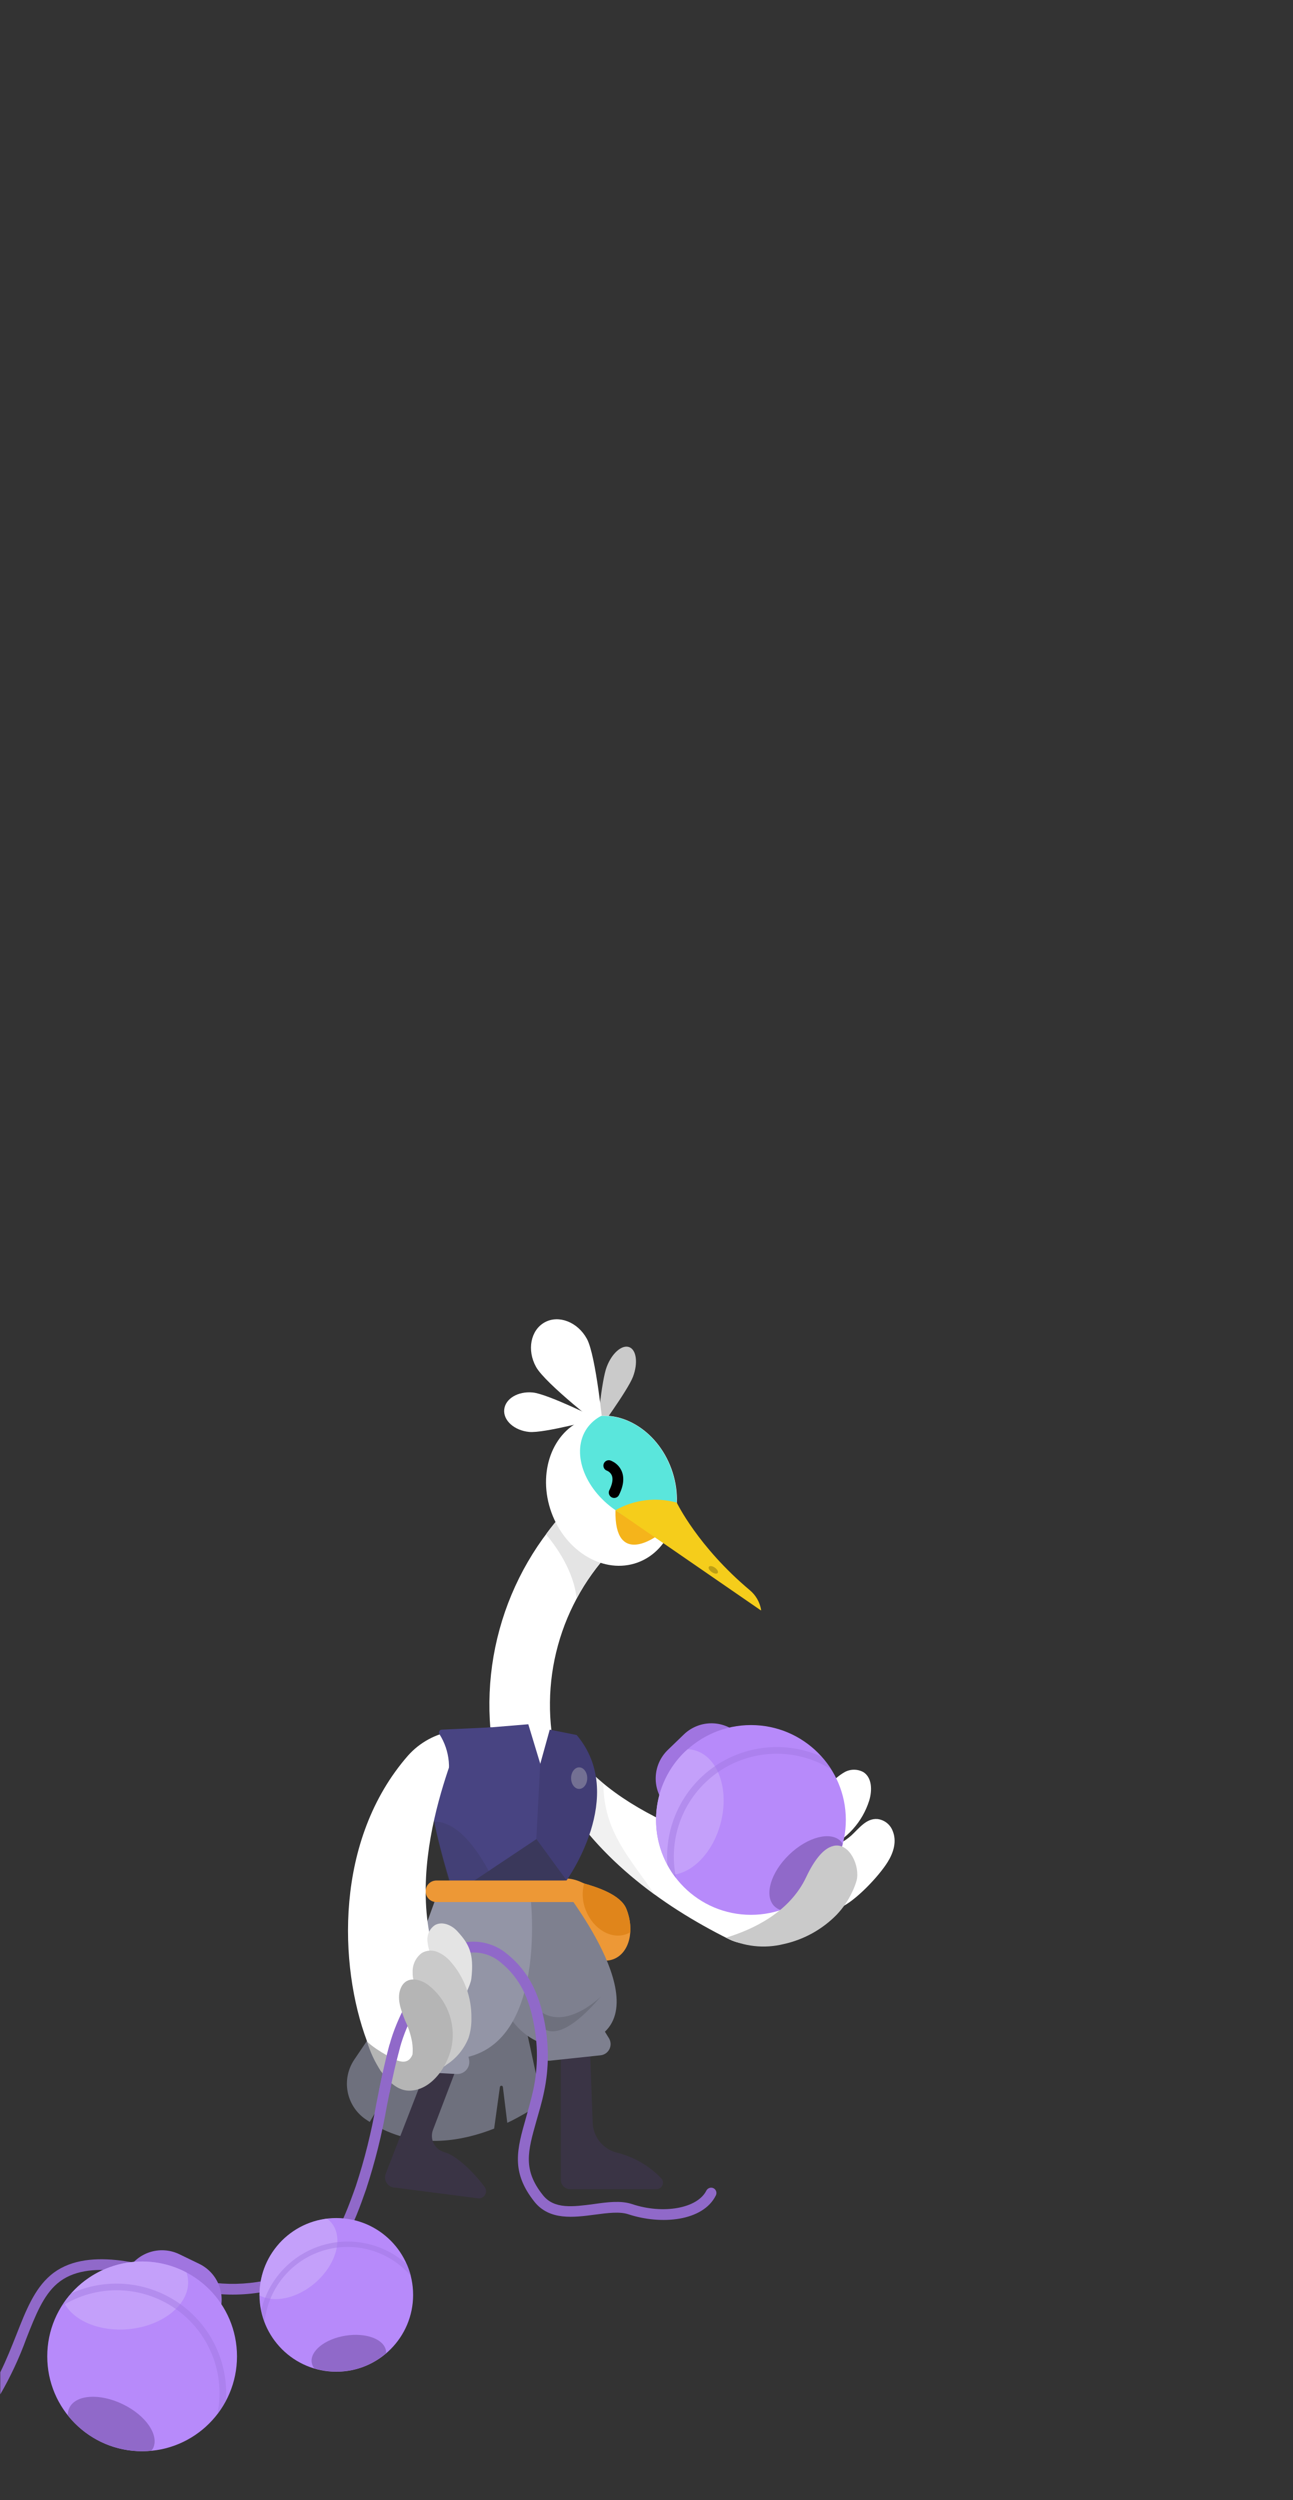 <svg width="240" height="464" viewBox="0 0 240 464" fill="none" xmlns="http://www.w3.org/2000/svg">
<rect x="0" y="0" width="240" height="464" fill="#333333" stroke="none"/>
<path d="M72 389.43C72.036 389.344 72.036 389.247 72 389.161C71.965 389.074 71.896 389.006 71.81 388.97C71.724 388.934 71.627 388.934 71.541 388.97C71.454 389.005 71.386 389.074 71.35 389.16L68.63 393.81C68.34 393.62 68.05 393.45 67.76 393.24C66.056 392.031 64.893 390.203 64.519 388.147C64.146 386.092 64.591 383.972 65.76 382.24L75.63 367.65L96.16 369.53L99.9 386.83C100.116 387.847 100.009 388.906 99.595 389.859C99.181 390.813 98.48 391.613 97.59 392.15C96.59 392.72 95.48 393.35 94.16 393.97L93.34 387.31C93.328 387.246 93.294 387.188 93.243 387.147C93.193 387.105 93.13 387.083 93.065 387.083C93 387.083 92.937 387.105 92.887 387.147C92.836 387.188 92.802 387.246 92.79 387.31L91.72 395.04C85.9 397.34 78.01 398.81 70.48 394.89L72 389.43Z" fill="#6E707D"/>
<path d="M116.26 354.26C115.18 351.56 110.57 350.17 108.49 349.57L107.76 349.25C106.89 348.859 105.953 348.642 105 348.61L83.52 347.81C82.8 347.81 85.12 349.29 85 350L81.84 350.26C81.806 350.459 81.814 350.662 81.864 350.858C81.914 351.053 82.005 351.235 82.131 351.393C82.256 351.551 82.414 351.68 82.593 351.773C82.772 351.865 82.969 351.919 83.17 351.93L105.23 353.13C104.93 354.921 105.138 356.761 105.83 358.44C107.43 362.44 111.06 364.73 113.94 363.57C116.82 362.41 117.86 358.25 116.26 354.26Z" fill="#ED9836"/>
<path d="M116.26 354.26C115.18 351.56 110.57 350.17 108.49 349.57L108.43 349.51C107.978 351.164 108.084 352.921 108.73 354.51C110.11 358.05 113.52 360.02 116.35 358.92C116.572 358.832 116.786 358.724 116.99 358.6C117.075 357.117 116.826 355.634 116.26 354.26Z" fill="#E0851B"/>
<path d="M103.14 331.44C110.14 344.23 122.33 353.44 135.39 359.93C136.542 360.491 137.811 360.768 139.092 360.737C140.373 360.706 141.627 360.367 142.75 359.75C146.94 357.46 153.26 353.91 152.45 353.75C151.26 353.45 150.39 353.47 149.19 353.2L148.77 353.11C151.84 353.11 153.15 355.25 155.97 354.03C158.79 352.81 163.13 348.2 164.75 345.59C165.84 343.85 166.52 341.72 165.67 339.74C165.441 339.164 165.061 338.66 164.57 338.282C164.079 337.904 163.495 337.665 162.88 337.59C160.8 337.42 159.48 339.3 158.02 340.64C156.699 341.808 155.108 342.629 153.39 343.03C155.265 342.205 156.943 340.989 158.312 339.465C159.681 337.941 160.71 336.143 161.33 334.19C161.9 332.34 161.9 329.94 160.27 328.89C159.733 328.592 159.129 328.436 158.515 328.436C157.901 328.436 157.297 328.592 156.76 328.89C155.7 329.508 154.758 330.311 153.98 331.26C150.26 335.26 146.42 339.7 141.15 341.26C136.15 342.74 130.77 341.38 126 339.26C117.92 335.74 109.47 330.59 105 322.97C104.32 324.77 105 325.97 104 327.65C103.295 328.565 102.85 329.653 102.71 330.8C102.701 330.932 102.729 331.063 102.79 331.18C102.89 331.32 103 331.52 103.14 331.44Z" fill="white"/>
<path opacity="0.51" d="M103.14 331.44C103.03 331.52 102.89 331.32 102.81 331.21C102.749 331.093 102.721 330.962 102.73 330.83C102.87 329.683 103.315 328.595 104.02 327.68C104.92 326.21 104.51 325.06 104.9 323.54L105.47 323.65C107.241 326.432 109.445 328.914 112 331C112 340 117.09 345 121.54 351.65C114.08 346.2 107.56 339.53 103.14 331.44Z" fill="#E4E4E4"/>
<path d="M110.22 283.05C104.466 288.83 100.306 296.002 98.146 303.867C95.985 311.731 95.897 320.021 97.89 327.93" stroke="white" stroke-width="11.24" stroke-miterlimit="10"/>
<path d="M105.16 349C105.16 349 114.86 333.44 105.35 322.2L102.76 321.34C102.76 321.34 101.16 327.39 100.3 327.39L98.06 320L86 321C86 321 83 325 80.06 324C80.06 324 77.06 329 84.06 351L105.16 349Z" fill="#484482"/>
<path d="M100.28 327.18V327.35L102.04 321L107.04 322C116.55 333.24 105.14 349 105.14 349H104.85L99.55 341.33L100.28 327.18Z" fill="#413D75"/>
<path d="M99.57 341.31L85.06 351L105.16 348.96L99.57 341.31Z" fill="#3A385B"/>
<path d="M127.26 340.93C126.96 340.46 126.67 339.93 126.41 339.45C131.08 341.45 136.33 342.69 141.18 341.25L141.49 341.15C142.697 341.213 143.907 341.187 145.11 341.07C145.839 340.926 146.594 340.989 147.29 341.25C147.676 341.476 147.986 341.812 148.181 342.214C148.377 342.616 148.45 343.067 148.39 343.51C148.258 344.396 147.828 345.211 147.17 345.82C145.52 347.311 143.393 348.166 141.17 348.23C139.17 348.42 137.153 348.19 135.247 347.557C133.341 346.923 131.588 345.899 130.1 344.55C129.009 343.464 128.055 342.248 127.26 340.93Z" fill="#CACACA"/>
<path d="M104.17 281.22L106.44 282.05L112.03 285.05L114.03 287.23C111.217 289.987 108.855 293.169 107.03 296.66C106.51 291.66 103.38 287.18 101.34 284.75C102.37 283.31 103.35 282.14 104.17 281.22Z" fill="#E4E4E4"/>
<path d="M112.62 253.66C111.62 256.19 110.77 265.88 110.77 265.88C110.77 265.88 116.53 258.04 117.49 255.51C118.45 252.98 118.14 250.51 116.79 250.01C115.44 249.51 113.58 251.13 112.62 253.66Z" fill="#CACACA"/>
<path d="M118.346 289.986C124.496 287.748 127.31 279.968 124.632 272.609C121.953 265.25 114.796 261.098 108.647 263.337C102.497 265.575 99.683 273.355 102.361 280.715C105.04 288.074 112.196 292.225 118.346 289.986Z" fill="white"/>
<path d="M99.5 253.68C101.23 256.82 111.94 265.08 111.94 265.08C111.94 265.08 110.64 251.61 108.94 248.48C107.24 245.35 103.7 243.97 101.1 245.41C98.5 246.85 97.76 250.55 99.5 253.68Z" fill="white"/>
<path d="M98.9 258.43C101.66 258.7 110.9 263.31 110.9 263.31C110.9 263.31 100.98 266.02 98.22 265.75C95.46 265.48 93.39 263.62 93.59 261.6C93.79 259.58 96.14 258.16 98.9 258.43Z" fill="white"/>
<path d="M122 285C122 285 114 291 114.24 280.27L122 285Z" fill="#F5B41B"/>
<path d="M114.24 280.27C108.34 276.21 105.97 269.41 108.94 265.09C109.62 264.118 110.526 263.325 111.58 262.78C116.92 262.52 122.36 266.43 124.58 272.63C125.838 275.966 125.923 279.63 124.82 283.02C121.072 283.476 117.291 282.493 114.24 280.27Z" fill="#5AE6DC"/>
<path d="M114.24 280.27C115.951 279.298 117.837 278.673 119.79 278.433C121.743 278.193 123.725 278.341 125.62 278.87C125.62 278.87 129.51 287.01 139.19 295.13C140.27 296.038 141.001 297.293 141.26 298.68V298.89L114.24 280.27Z" fill="#F5CD1B"/>
<path d="M133.222 291.914C133.378 291.686 133.137 291.248 132.682 290.934C132.227 290.621 131.731 290.551 131.575 290.779C131.418 291.006 131.66 291.444 132.114 291.758C132.569 292.071 133.065 292.141 133.222 291.914Z" fill="#BD9E15"/>
<path d="M107.5 332C108.328 332 109 331.105 109 330C109 328.895 108.328 328 107.5 328C106.672 328 106 328.895 106 330C106 331.105 106.672 332 107.5 332Z" fill="#737093"/>
<g style="mix-blend-mode:multiply" opacity="0.32">
<path d="M92.06 350C92.06 350 87.06 338 80.68 338.08C80.24 338.08 84.06 352 84.06 352L102.56 351.5L92.06 350Z" fill="#3A385B"/>
</g>
<path d="M121.81 406.28H105.81C105.585 406.281 105.362 406.238 105.154 406.153C104.946 406.067 104.757 405.941 104.598 405.782C104.439 405.623 104.313 405.434 104.227 405.226C104.142 405.018 104.099 404.795 104.1 404.57V380L109.42 377.76L110.01 393.94C110.052 395.206 110.498 396.426 111.282 397.421C112.067 398.416 113.149 399.134 114.37 399.47C117.582 400.237 120.503 401.918 122.78 404.31C122.93 404.488 123.024 404.706 123.052 404.937C123.08 405.168 123.04 405.402 122.937 405.611C122.834 405.82 122.673 405.994 122.473 406.113C122.273 406.232 122.042 406.29 121.81 406.28Z" fill="#3A3445"/>
<path d="M111.81 376.3L113.05 378.3C113.228 378.603 113.327 378.946 113.338 379.297C113.348 379.648 113.27 379.996 113.111 380.309C112.951 380.622 112.716 380.889 112.425 381.087C112.135 381.285 111.8 381.406 111.45 381.44L102.05 382.44C101.732 382.468 101.411 382.419 101.116 382.297C100.82 382.175 100.558 381.984 100.351 381.741C100.145 381.497 99.999 381.207 99.928 380.895C99.856 380.584 99.861 380.26 99.94 379.95L100.06 378.05L111.81 376.3Z" fill="#7E808F"/>
<path d="M85.28 382.39L80.38 395.25C80.221 395.657 80.15 396.093 80.17 396.529C80.189 396.965 80.3 397.393 80.495 397.784C80.69 398.175 80.965 398.52 81.302 398.799C81.638 399.077 82.029 399.282 82.45 399.4C84.91 400.08 88.12 403.4 89.95 405.86C90.099 406.06 90.189 406.297 90.21 406.545C90.231 406.793 90.183 407.042 90.071 407.264C89.959 407.486 89.787 407.673 89.575 407.803C89.363 407.933 89.119 408.001 88.87 408L73.38 406C73.069 406.002 72.762 405.928 72.486 405.784C72.21 405.64 71.974 405.43 71.799 405.173C71.623 404.917 71.513 404.621 71.478 404.311C71.444 404.002 71.485 403.689 71.6 403.4L80.09 381.52L85.28 382.39Z" fill="#3A3445"/>
<path d="M86.78 380.84L87.06 382.21C87.133 382.546 87.127 382.895 87.043 383.229C86.959 383.562 86.799 383.872 86.575 384.134C86.352 384.395 86.07 384.601 85.754 384.736C85.437 384.871 85.094 384.93 84.75 384.91L78.15 384.55C77.757 384.528 77.376 384.402 77.047 384.187C76.717 383.971 76.45 383.673 76.272 383.321C76.093 382.97 76.01 382.578 76.031 382.185C76.052 381.792 76.176 381.411 76.39 381.08L76.94 380.25L86.78 380.84Z" fill="#9395A6"/>
<path d="M105.06 351C105.31 351.73 125.15 376.49 106.43 379.61C92.06 382 87.53 360.68 94.3 351.75L105.06 351Z" fill="#7E808F"/>
<path d="M98.43 351.55C98.43 351.55 102.61 384.55 81 382C81 382 69 382 77 363L81 352L98.43 351.55Z" fill="#9395A6"/>
<path d="M111.56 370.5C111.56 370.5 103.56 378.5 98.56 371.5C98.56 371.5 99.56 384.5 111.56 370.5Z" fill="#6E707D"/>
<path d="M81.9 368.55C82.36 367.66 78.26 371.15 75.97 369.48C76 369.48 79.55 373 81.9 368.55Z" fill="#AAACBE"/>
<path d="M113 272C113 272 116 273 114 277" stroke="black" stroke-width="2" stroke-miterlimit="10" stroke-linecap="round"/>
<path d="M81 349H107V353H81C80.47 353 79.961 352.789 79.586 352.414C79.211 352.039 79 351.53 79 351C79 350.47 79.211 349.961 79.586 349.586C79.961 349.211 80.47 349 81 349Z" fill="#ED9836"/>
<path d="M123.986 324.737L126.936 321.889C128.342 320.532 130.23 319.788 132.185 319.823C134.139 319.857 135.999 320.667 137.357 322.073L123.774 335.186C123.099 334.487 122.569 333.662 122.215 332.758C121.86 331.853 121.688 330.888 121.708 329.917C121.727 328.946 121.939 327.989 122.33 327.099C122.721 326.21 123.284 325.408 123.986 324.737Z" fill="#A075E0"/>
<path d="M139.39 355.37C149.116 355.37 157 347.486 157 337.76C157 328.034 149.116 320.15 139.39 320.15C129.664 320.15 121.78 328.034 121.78 337.76C121.78 347.486 129.664 355.37 139.39 355.37Z" fill="#B78AFA"/>
<path d="M125 347.92C128.71 347.48 132.36 343.68 133.76 338.38C135.43 332.04 133.24 325.96 128.87 324.81C128.471 324.709 128.062 324.652 127.65 324.64C127.48 324.79 127.3 324.93 127.13 325.09C124.107 328.014 122.231 331.923 121.84 336.111C121.45 340.298 122.57 344.487 125 347.92Z" fill="#C4A0FA"/>
<path d="M146.48 344.2C143.05 347.51 141.8 351.77 143.69 353.73C144.026 354.068 144.437 354.322 144.89 354.47C147.687 353.562 150.21 351.962 152.224 349.819C154.238 347.676 155.678 345.058 156.41 342.21C156.322 342.044 156.218 341.886 156.1 341.74C154.22 339.79 149.91 340.89 146.48 344.2Z" fill="#9069C9"/>
<path opacity="0.46" d="M154.29 328.37C153.754 327.522 153.142 326.726 152.46 325.99C149.245 324.56 145.714 323.988 142.212 324.329C138.71 324.67 135.356 325.913 132.477 327.936C129.598 329.96 127.293 332.695 125.787 335.875C124.28 339.055 123.623 342.571 123.88 346.08C124.347 346.962 124.889 347.802 125.5 348.59C124.71 344.921 125.019 341.1 126.387 337.606C127.756 334.111 130.123 331.097 133.195 328.94C136.266 326.783 139.905 325.578 143.656 325.477C147.408 325.376 151.107 326.382 154.29 328.37Z" fill="#A075E0"/>
<path d="M70.68 384.32C69.668 382.565 68.812 380.724 68.12 378.82C62.87 364.82 62.07 341.46 75.73 325.82C77.904 323.377 80.859 321.765 84.09 321.26C84.274 321.227 84.463 321.244 84.638 321.308C84.813 321.371 84.969 321.48 85.088 321.623C85.208 321.766 85.288 321.938 85.32 322.122C85.352 322.306 85.335 322.495 85.27 322.67C82.63 329.89 71.68 356.86 87 374L74.51 385.39C74 385.7 71 384.88 70.68 384.32Z" fill="white"/>
<path d="M91.22 320.57L82 321C81.905 321.003 81.811 321.031 81.73 321.081C81.649 321.132 81.583 321.203 81.538 321.287C81.494 321.371 81.472 321.466 81.476 321.561C81.48 321.657 81.509 321.75 81.56 321.83C82.539 323.361 83.135 325.106 83.298 326.915C83.462 328.725 83.188 330.548 82.5 332.23L91 324L91.22 320.57Z" fill="#484482"/>
<path d="M154 342.82C154.27 342.74 154.54 342.66 154.81 342.55C154.53 342.607 154.258 342.697 154 342.82Z" fill="#E4E4E4"/>
<path d="M154.82 342.55C154.55 342.66 154.28 342.74 154.01 342.82C152.67 343.45 151.18 345.11 149.65 348.35C146.54 354.95 139.72 358.1 134.76 359.61C138.065 361.264 141.852 361.686 145.44 360.8C149.183 359.984 152.606 358.093 155.29 355.36C156.476 354.116 157.452 352.687 158.18 351.13C158.514 350.445 158.788 349.732 159 349C159.66 346.38 157.73 342 154.82 342.55Z" fill="#CACACA"/>
<path d="M132.45 406.11C132.214 405.991 131.94 405.971 131.689 406.054C131.438 406.136 131.23 406.314 131.11 406.55C129.46 409.85 123.11 410.99 117.32 409.05C115.24 408.36 112.79 408.68 110.19 409.05C106.43 409.54 102.88 410.05 100.78 407.4C97 402.67 97.97 399.26 99.57 393.61C100.02 392.03 100.57 390.23 100.98 388.24C101.921 383.816 101.921 379.244 100.98 374.82C99.85 369.15 97.5 365.15 93.6 362.22C92.518 361.43 91.284 360.873 89.976 360.582C88.669 360.291 87.315 360.273 86 360.53C84.726 360.745 83.511 361.221 82.43 361.928C81.349 362.635 80.427 363.559 79.72 364.64C76.78 369.3 73.72 374.11 72.26 379.64C71.26 383.33 70.53 387 69.83 390.54C68.942 395.679 67.679 400.746 66.05 405.7C63.47 413.01 61.05 418.82 55.12 421.42C48.715 424.15 41.568 424.602 34.87 422.7C34.34 422.55 33.65 422.33 32.87 422.08C27.36 420.33 15.87 416.69 9.37 422.27C6.37 424.84 4.83 428.75 3.05 433.27C2.15 435.54 1.21 437.92 0.05 440.27V444.37C1.964 441.062 3.584 437.592 4.89 434C6.57 429.72 8.03 426 10.65 423.78C16.32 418.92 27.08 422.33 32.25 423.97C33.09 424.24 33.8 424.46 34.36 424.62C41.499 426.644 49.117 426.157 55.94 423.24C63.1 420.08 65.79 412.47 67.94 406.35C69.6 401.301 70.89 396.137 71.8 390.9C72.5 387.39 73.21 383.76 74.2 380.14C75.61 374.93 78.57 370.24 81.42 365.71C81.986 364.858 82.722 364.132 83.583 363.58C84.443 363.027 85.41 362.659 86.42 362.5C87.456 362.296 88.522 362.306 89.554 362.53C90.586 362.753 91.561 363.186 92.42 363.8C95.93 366.45 98 370 99 375.2C99.881 379.347 99.881 383.633 99 387.78C98.57 389.72 98.07 391.49 97.63 393.04C95.97 398.88 94.77 403.04 99.2 408.62C102 412.12 106.48 411.53 110.43 411.01C112.79 410.7 115.02 410.4 116.66 410.95C122.76 412.95 130.49 412.23 132.87 407.45C132.99 407.216 133.013 406.945 132.935 406.694C132.856 406.443 132.682 406.233 132.45 406.11Z" fill="#9069C9"/>
<path d="M33.29 418.356L36.981 420.141C38.74 420.992 40.09 422.508 40.732 424.354C41.375 426.2 41.258 428.225 40.407 429.985L23.437 421.778C23.859 420.906 24.448 420.126 25.172 419.482C25.895 418.838 26.739 418.342 27.654 418.025C28.569 417.707 29.538 417.573 30.505 417.63C31.472 417.686 32.418 417.933 33.29 418.356Z" fill="#A075E0"/>
<path d="M26.38 454.92C36.106 454.92 43.99 447.036 43.99 437.31C43.99 427.584 36.106 419.7 26.38 419.7C16.654 419.7 8.77 427.584 8.77 437.31C8.77 447.036 16.654 454.92 26.38 454.92Z" fill="#B78AFA"/>
<path d="M11.89 427.33C13.58 430.66 18.41 432.78 23.89 432.26C30.42 431.64 35.37 427.49 34.89 422.98C34.844 422.572 34.757 422.17 34.63 421.78C34.43 421.67 34.24 421.55 34.03 421.45C30.245 419.626 25.933 419.217 21.872 420.295C17.812 421.373 14.271 423.869 11.89 427.33Z" fill="#C4A0FA"/>
<path d="M22.79 446.19C18.5 444.11 14.06 444.41 12.88 446.86C12.675 447.29 12.576 447.763 12.59 448.24C14.412 450.552 16.787 452.367 19.497 453.517C22.206 454.667 25.162 455.115 28.09 454.82C28.211 454.681 28.318 454.53 28.41 454.37C29.59 451.93 27.08 448.26 22.79 446.19Z" fill="#9069C9"/>
<path opacity="0.46" d="M40.34 448.06C40.944 447.26 41.479 446.41 41.94 445.52C42.171 442.009 41.489 438.498 39.961 435.329C38.432 432.16 36.108 429.441 33.216 427.437C30.323 425.433 26.961 424.212 23.457 423.894C19.953 423.575 16.426 424.17 13.22 425.62C12.554 426.365 11.952 427.164 11.42 428.01C14.592 425.999 18.285 424.968 22.04 425.046C25.794 425.123 29.442 426.306 32.529 428.445C35.615 430.585 38.002 433.586 39.391 437.075C40.78 440.564 41.11 444.385 40.34 448.06Z" fill="#A075E0"/>
<path d="M62.42 440.16C70.296 440.16 76.68 433.776 76.68 425.9C76.68 418.024 70.296 411.64 62.42 411.64C54.544 411.64 48.16 418.024 48.16 425.9C48.16 433.776 54.544 440.16 62.42 440.16Z" fill="#B78AFA"/>
<path d="M48.18 426C50.85 427.43 55.03 426.61 58.42 423.74C62.42 420.31 63.84 415.27 61.48 412.47C61.262 412.218 61.017 411.99 60.75 411.79C60.56 411.79 60.38 411.79 60.2 411.85C56.836 412.383 53.774 414.103 51.569 416.699C49.364 419.295 48.162 422.594 48.18 426Z" fill="#C4A0FA"/>
<path d="M64.14 433.47C60.33 434.07 57.52 436.32 57.86 438.47C57.925 438.851 58.079 439.21 58.31 439.52C60.588 440.219 63.005 440.33 65.337 439.844C67.67 439.358 69.841 438.29 71.65 436.74C71.665 436.59 71.665 436.44 71.65 436.29C71.31 434.14 68 432.86 64.14 433.47Z" fill="#9069C9"/>
<path opacity="0.46" d="M64.5 416C60.795 416.014 57.202 417.275 54.3 419.578C51.398 421.882 49.355 425.095 48.5 428.7C48.643 429.46 48.85 430.206 49.12 430.93C49.423 427.914 50.605 425.053 52.52 422.703C54.434 420.353 56.997 418.616 59.889 417.709C62.781 416.802 65.876 416.763 68.79 417.599C71.704 418.435 74.308 420.108 76.28 422.41C76.089 421.664 75.838 420.935 75.53 420.23C72.506 417.5 68.574 415.992 64.5 416Z" fill="#A075E0"/>
<path d="M82.19 367.58C81.388 366.235 80.718 364.815 80.19 363.34C79.709 362.328 79.418 361.237 79.33 360.12C79.293 359.563 79.404 359.006 79.652 358.505C79.899 358.005 80.275 357.579 80.74 357.27C82.11 356.51 83.86 357.27 84.92 358.45C87.02 360.74 88.03 362.54 87.49 367.19C87.33 368.55 86.03 370.51 85.96 371.89C85.9 372.98 86.54 373.04 85.96 373.96C85.343 374.433 84.635 374.773 83.88 374.96C83.16 375.1 83.18 374.57 82.88 373.96C82.14 372.55 82.88 371.03 82.57 369.46C82.483 368.884 82.328 368.32 82.11 367.78L82.19 367.58Z" fill="#E4E4E4"/>
<path d="M78.31 362.44C78.737 362.194 79.215 362.048 79.707 362.014C80.199 361.979 80.692 362.056 81.15 362.24C82.088 362.631 82.923 363.233 83.59 364C86.175 366.911 87.571 370.688 87.5 374.58C87.527 375.808 87.347 377.031 86.97 378.2C86.156 380.255 84.719 382.004 82.86 383.2C82.671 383.375 82.449 383.51 82.207 383.598C81.964 383.685 81.707 383.723 81.45 383.71C80.71 383.56 80.32 382.71 80.14 381.87C79.44 378.76 80.04 375.48 79.24 372.4C78.59 369.88 76.49 368.83 76.59 365.98C76.569 365.295 76.715 364.615 77.014 363.998C77.314 363.382 77.758 362.847 78.31 362.44Z" fill="#CACACA"/>
<path d="M79.54 368.43C78.01 367.26 75.54 366.64 74.48 368.78C73.48 370.78 74.48 373.17 75.22 375.05C75.829 376.318 76.26 377.664 76.5 379.05C76.61 379.785 76.633 380.53 76.57 381.27C76.451 381.612 76.256 381.923 76 382.18C75.2 382.94 74.08 382.57 73.19 382.18C69.32 380.23 68.12 378.85 68.12 378.85C68.697 380.8 69.56 382.653 70.68 384.35C72 386.26 73.8 388 75.93 388C80.18 388 83.24 383.27 83.88 379.54C84.225 377.469 84.004 375.343 83.24 373.387C82.476 371.432 81.197 369.719 79.54 368.43Z" fill="#B5B5B5"/>
<path d="M71.36 388C71.9 385.32 72.49 382.61 73.23 379.87" stroke="#9069C9" stroke-width="2" stroke-miterlimit="10" stroke-linecap="round"/>
</svg>

